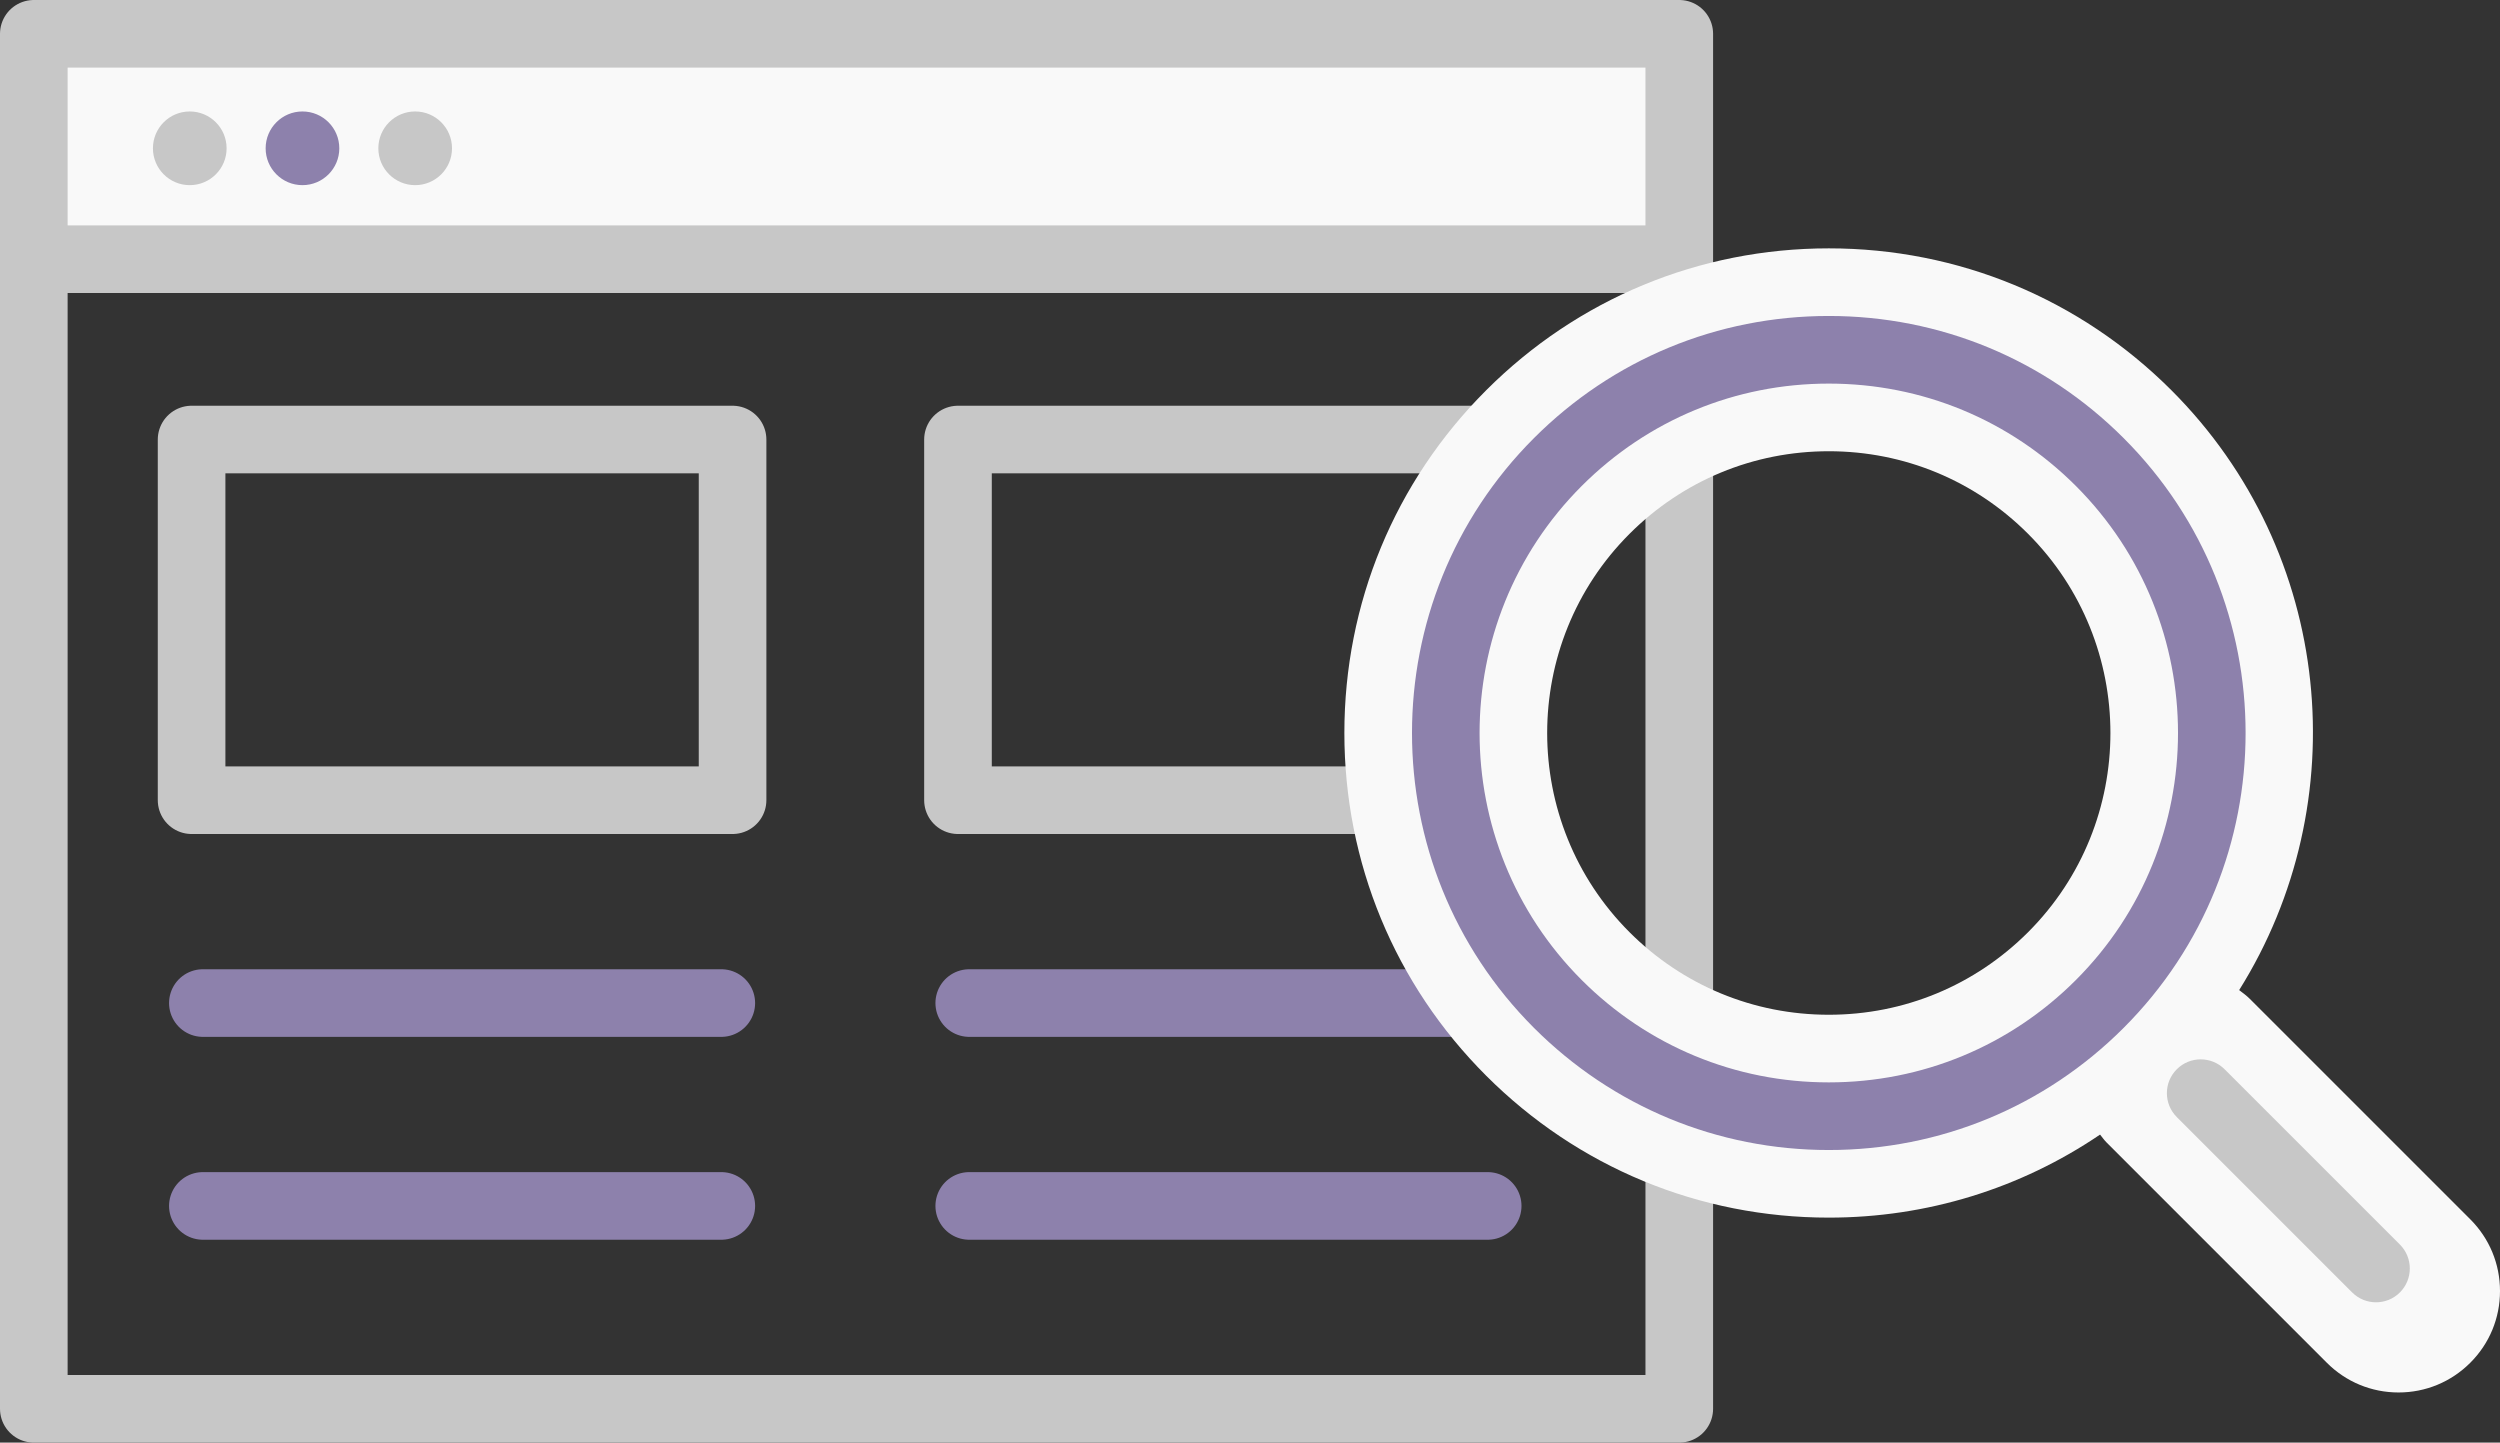 <svg xmlns="http://www.w3.org/2000/svg" xmlns:xlink="http://www.w3.org/1999/xlink" width="110.911" height="64" x="0" y="0" enable-background="new 0 0 110.911 64" version="1.1" viewBox="0 0 110.911 64" xml:space="preserve"><rect x="0" y="0" width="110.911" height="64" fill="#333333" stroke="none"/><switch><g><rect width="72.5" height="10" x="1.5" y="1.5" fill="#F9F9F9"/><g><defs><rect id="SVGID_1_" width="110.911" height="64"/></defs><clipPath id="SVGID_2_"><use overflow="visible" xlink:href="#SVGID_1_"/></clipPath><rect width="73" height="61" x="1.5" y="1.5" fill="none" stroke="#C7C7C7" stroke-linejoin="round" stroke-miterlimit="10" stroke-width="3" clip-path="url(#SVGID_2_)"/><line x1="1" x2="74" y1="11.5" y2="11.5" fill="none" stroke="#C7C7C7" stroke-linejoin="round" stroke-miterlimit="10" stroke-width="3" clip-path="url(#SVGID_2_)"/><path fill="#C7C7C7" d="M10.053,6.58c0,0.902-0.731,1.634-1.635,1.634 c-0.902,0-1.633-0.732-1.633-1.634c0-0.903,0.731-1.635,1.633-1.635C9.322,4.945,10.053,5.677,10.053,6.58" clip-path="url(#SVGID_2_)"/><path fill="#8D81AC" d="M15.053,6.58c0,0.902-0.731,1.634-1.635,1.634 c-0.902,0-1.633-0.732-1.633-1.634c0-0.903,0.731-1.635,1.633-1.635C14.322,4.945,15.053,5.677,15.053,6.58" clip-path="url(#SVGID_2_)"/><path fill="#C7C7C7" d="M20.053,6.58c0,0.902-0.731,1.634-1.635,1.634 c-0.902,0-1.633-0.732-1.633-1.634c0-0.903,0.731-1.635,1.633-1.635C19.322,4.945,20.053,5.677,20.053,6.58" clip-path="url(#SVGID_2_)"/><rect width="24" height="16" x="8.5" y="19.5" fill="none" stroke="#C7C7C7" stroke-linejoin="round" stroke-miterlimit="10" stroke-width="3" clip-path="url(#SVGID_2_)"/><rect width="24" height="16" x="42.5" y="19.5" fill="none" stroke="#C7C7C7" stroke-linejoin="round" stroke-miterlimit="10" stroke-width="3" clip-path="url(#SVGID_2_)"/><line x1="9" x2="32" y1="44.5" y2="44.5" fill="none" stroke="#8D81AC" stroke-linecap="round" stroke-linejoin="round" stroke-miterlimit="10" stroke-width="3" clip-path="url(#SVGID_2_)"/><line x1="9" x2="32" y1="53.5" y2="53.5" fill="none" stroke="#8D81AC" stroke-linecap="round" stroke-linejoin="round" stroke-miterlimit="10" stroke-width="3" clip-path="url(#SVGID_2_)"/><line x1="43" x2="66" y1="44.5" y2="44.5" fill="none" stroke="#8D81AC" stroke-linecap="round" stroke-linejoin="round" stroke-miterlimit="10" stroke-width="3" clip-path="url(#SVGID_2_)"/><line x1="43" x2="66" y1="53.5" y2="53.5" fill="none" stroke="#8D81AC" stroke-linecap="round" stroke-linejoin="round" stroke-miterlimit="10" stroke-width="3" clip-path="url(#SVGID_2_)"/><path fill="#F9F9F9" d="M109.593,54.094l-9.778-9.777c-0.147-0.147-0.313-0.269-0.476-0.392 c5.199-8.299,4.21-19.396-3.003-26.609c-4.062-4.061-9.46-6.298-15.202-6.298c-5.743,0-11.142,2.237-15.203,6.298 c-4.055,4.055-6.289,9.454-6.289,15.203c0,5.748,2.234,11.148,6.289,15.202c4.062,4.063,9.46,6.298,15.203,6.298 c4.355,0,8.508-1.292,12.034-3.684c0.094,0.115,0.177,0.238,0.283,0.344l9.778,9.779c0.85,0.85,1.979,1.318,3.182,1.318 c1.203,0,2.332-0.469,3.181-1.318c0.851-0.849,1.319-1.979,1.319-3.182C110.911,56.073,110.442,54.943,109.593,54.094 M81.134,45.019c-3.338,0-6.477-1.3-8.839-3.66c-4.874-4.874-4.874-12.804,0-17.678c2.362-2.362,5.5-3.662,8.839-3.662 c3.338,0,6.477,1.3,8.838,3.662c4.874,4.874,4.874,12.804,0.001,17.677C87.61,43.719,84.472,45.019,81.134,45.019" clip-path="url(#SVGID_2_)"/><path fill="#8D81AC" d="M81.133,51.02c-4.94,0-9.586-1.925-13.08-5.419 c-7.214-7.214-7.214-18.951,0-26.164c3.493-3.494,8.14-5.419,13.08-5.419c4.941,0,9.588,1.925,13.081,5.419 c7.214,7.213,7.214,18.95,0,26.164C90.721,49.095,86.074,51.02,81.133,51.02 M81.133,17.018c-4.14,0-8.031,1.613-10.96,4.54 c-6.043,6.044-6.043,15.877,0,21.921c2.929,2.928,6.82,4.54,10.96,4.54c4.141,0,8.032-1.612,10.961-4.54 c6.043-6.044,6.043-15.877,0-21.921C89.165,18.631,85.273,17.018,81.133,17.018" clip-path="url(#SVGID_2_)"/><path fill="#C7C7C7" d="M105.411,57.776c-0.384,0-0.767-0.146-1.06-0.439l-7.779-7.779 c-0.586-0.585-0.586-1.535,0-2.121s1.535-0.586,2.121,0l7.778,7.778c0.585,0.586,0.585,1.536,0,2.122 C106.179,57.63,105.795,57.776,105.411,57.776" clip-path="url(#SVGID_2_)"/></g></g></switch></svg>